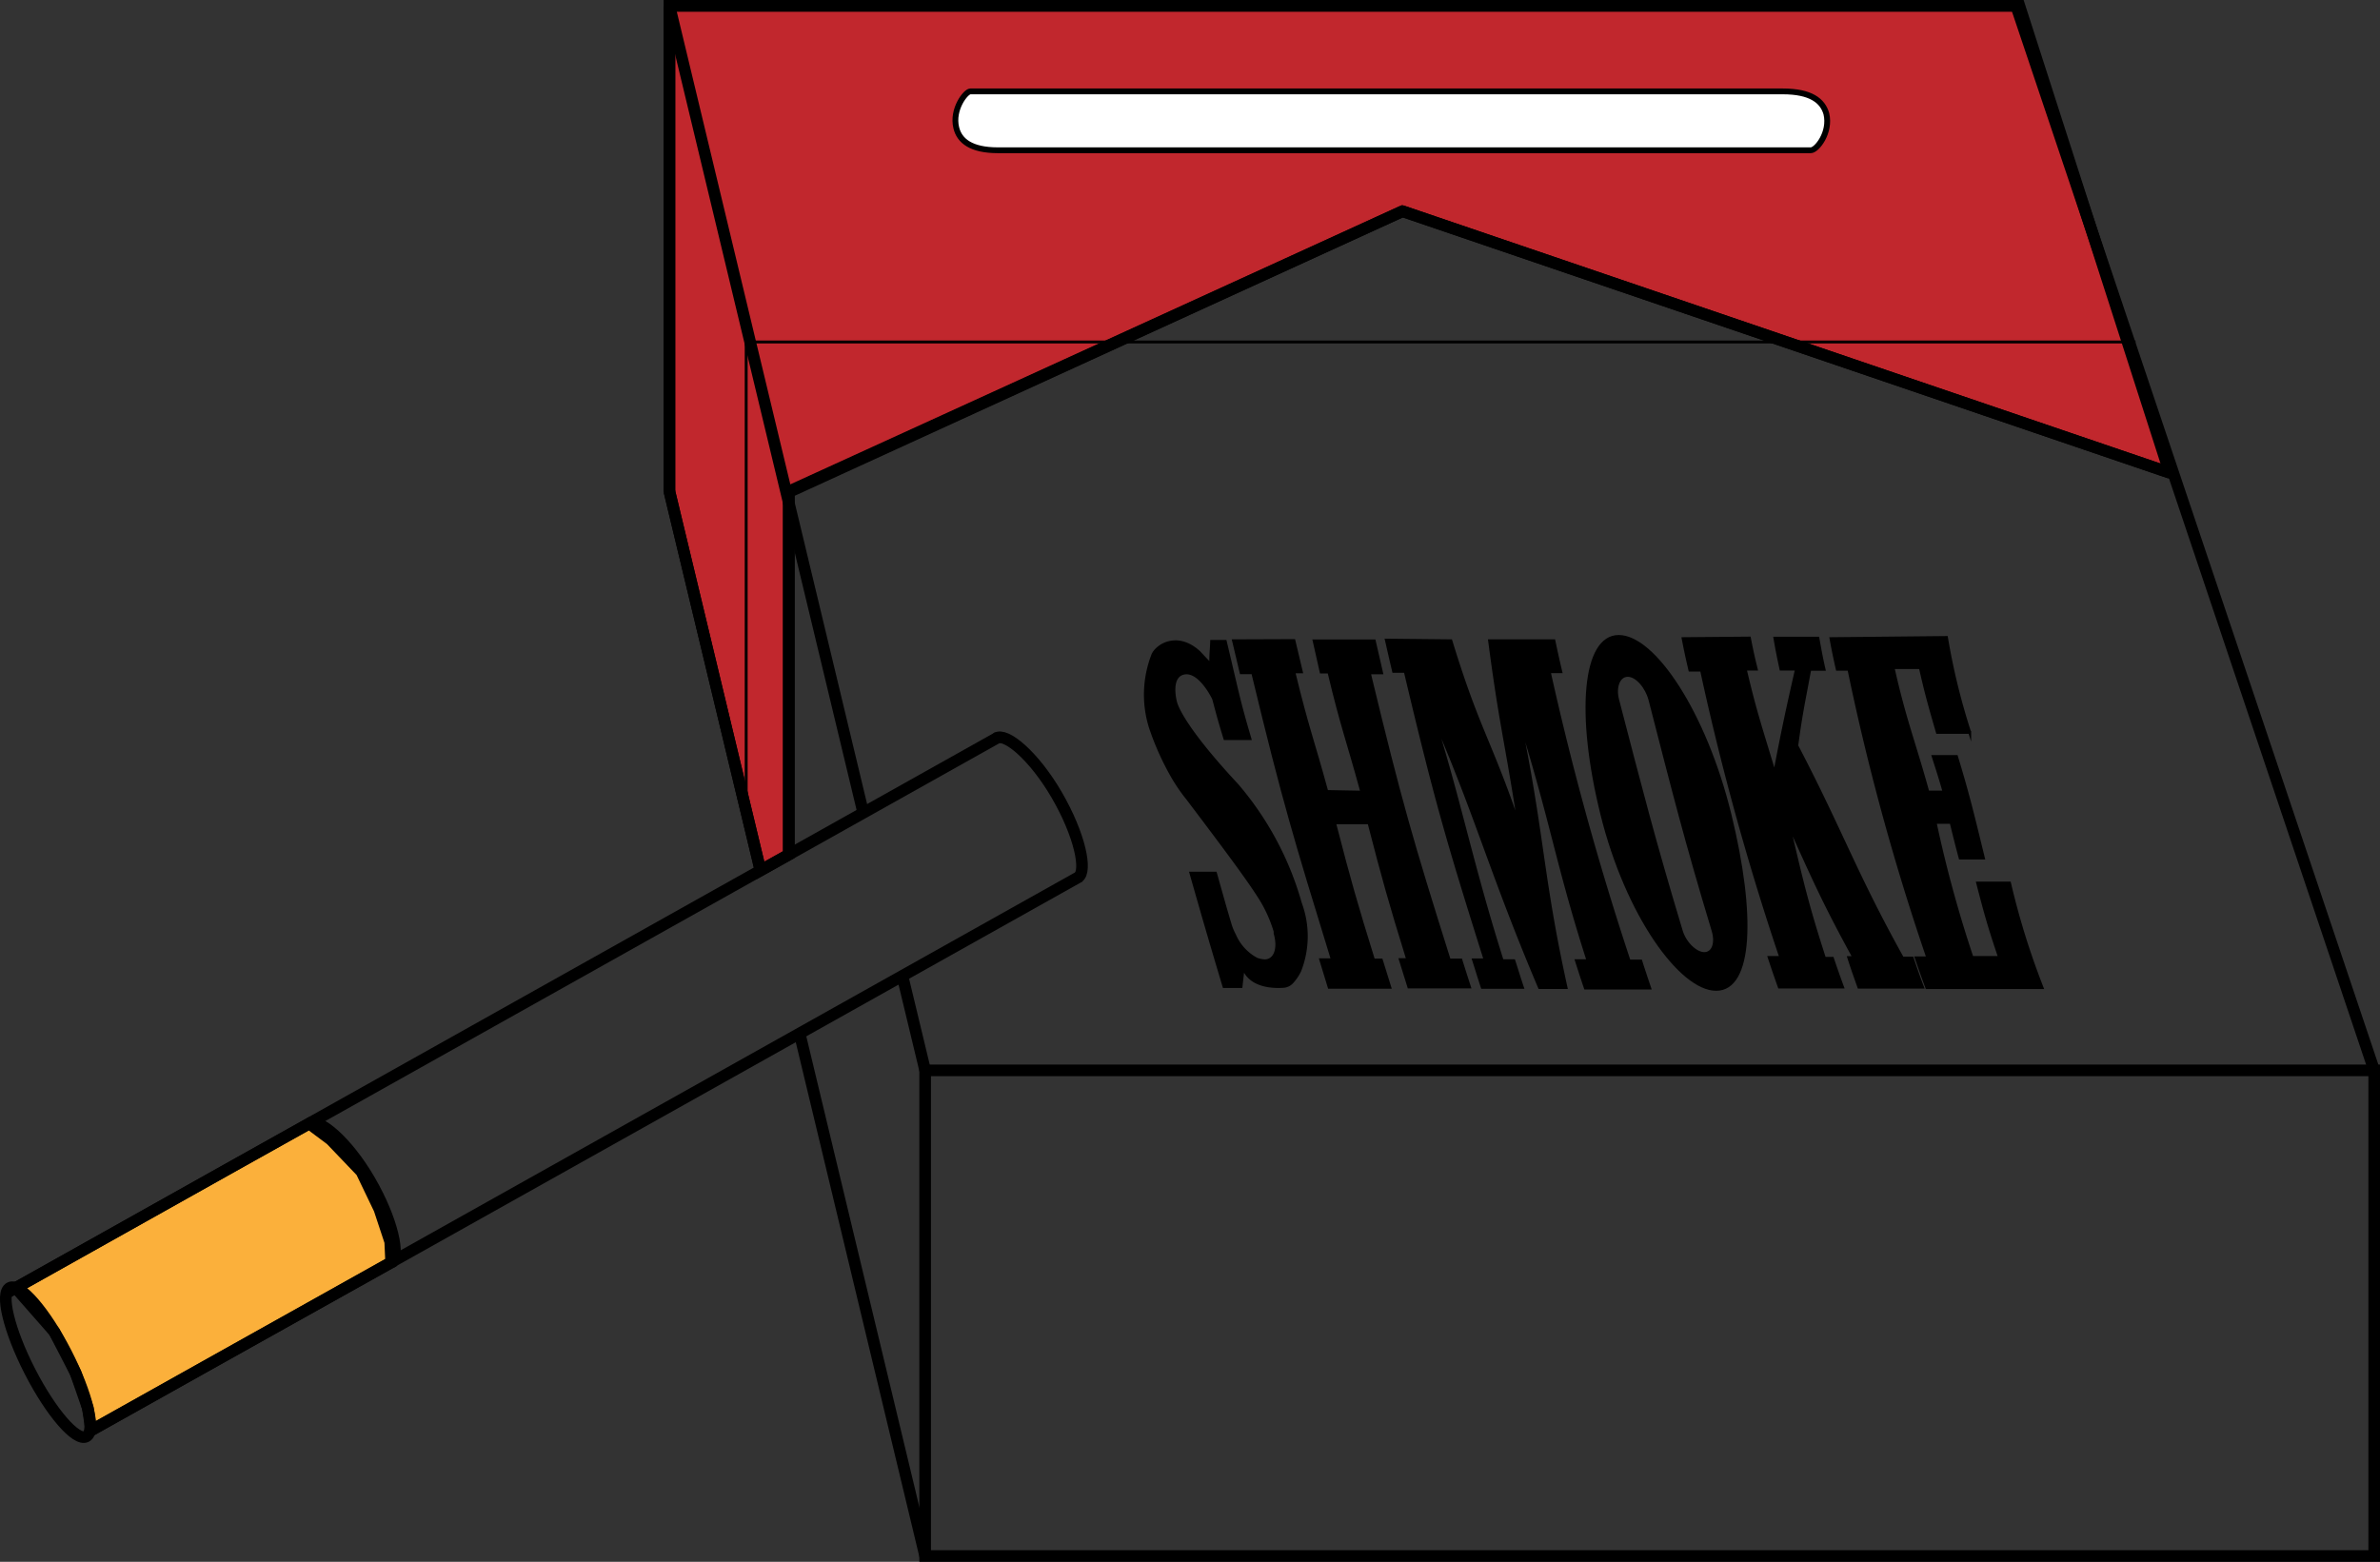 <svg xmlns="http://www.w3.org/2000/svg" viewBox="0 0 204.93 134.5"><rect x="0" y="0" width="204.93" height="134.5" fill="#333333" stroke="none"/><defs><style>.cls-1{fill:#c1272d;}.cls-1,.cls-2,.cls-3,.cls-4,.cls-5,.cls-6{stroke:#000;stroke-miterlimit:10;}.cls-2{fill:#fbb03b;}.cls-3,.cls-4{fill:none;}.cls-4,.cls-6{stroke-width:0.25px;}.cls-5{fill:#fff;stroke-width:0.5px;}</style></defs><title>cigs</title><g id="Layer_2" data-name="Layer 2"><g id="shmoke"><polyline class="cls-1" points="57.64 0.5 173.88 0.5 186.81 40.71 120.76 18.19 67.92 42.38 67.92 73.6 65.48 74.96 57.64 42.32 57.64 0.5"/><polygon class="cls-2" points="33.6 106.94 33.68 108.73 18.8 117.04 7.85 123.17 7.56 121.25 6.51 118.23 4.68 114.69 1.36 110.91 5.25 108.73 20.11 100.4 26.63 96.76 28.49 98.15 31.12 100.9 32.67 104.13 33.6 106.94"/><rect class="cls-3" x="79.66" y="92.18" width="124.77" height="41.82"/><polyline class="cls-3" points="57.64 42.32 57.64 0.5 173.88 0.5"/><line class="cls-3" x1="77.7" y1="84.03" x2="79.66" y2="92.18"/><line class="cls-3" x1="57.64" y1="0.5" x2="74.33" y2="70"/><line class="cls-3" x1="173.6" y1="0.5" x2="204.43" y2="92.18"/><line class="cls-3" x1="68.85" y1="88.99" x2="79.66" y2="134"/><line class="cls-3" x1="57.64" y1="42.32" x2="65.48" y2="74.96"/><line class="cls-3" x1="67.92" y1="73.6" x2="67.92" y2="42.38"/><line class="cls-3" x1="120.76" y1="18.19" x2="67.92" y2="42.32"/><line class="cls-3" x1="186.81" y1="40.71" x2="120.76" y2="18.19"/><line class="cls-4" x1="64.98" y1="29.45" x2="183.88" y2="29.45"/><line class="cls-4" x1="64.25" y1="69.82" x2="64.25" y2="28.65"/><ellipse class="cls-3" cx="4.14" cy="117.3" rx="1.75" ry="7.2" transform="translate(-53.11 14.84) rotate(-27.17)"/><line class="cls-3" x1="0.43" y1="111.43" x2="85.93" y2="63.5"/><line class="cls-3" x1="7.85" y1="123.18" x2="92.93" y2="75.5"/><path class="cls-3" d="M92.84,75.55c.79-.51.15-3.64-1.84-7.07s-4.41-5.41-5.21-4.91"/><path class="cls-3" d="M33.68,108.73c.79-.5.15-3.64-1.84-7.07s-4.42-5.4-5.21-4.9"/><path class="cls-5" d="M153.5,7.87H83.55c-.39,0-1.6,1.54-1.21,3.13h0c.27,1.14,1.29,1.94,3.58,1.94h70c.52,0,1.72-1.54,1.34-3.14h0C156.94,8.67,155.92,7.87,153.5,7.87Z"/><path d="M102.38,75.07h2.37c.52,1.84.76,2.73,1.29,4.51a5.15,5.15,0,0,0,.38.91,4.12,4.12,0,0,0,1.84,2,2.36,2.36,0,0,0,.63.13c.82,0,1.14-1,.78-2.22l0-.17a11.56,11.56,0,0,0-1.39-3c-1-1.56-2.81-4-6.1-8.35A15.06,15.06,0,0,1,100.88,67a23.57,23.57,0,0,1-1.95-4.34,9.56,9.56,0,0,1,.23-6.33c.42-.92,2.27-2,4.17-.25l.8.85c0-.69.06-1.06.08-1.82h1.39c1.08,4.51,1.16,5.17,2.19,8.62h-2.41c-.5-1.64-.58-1.95-1-3.52,0,0-1.11-2.32-2.36-2.13s-.69,2.31-.69,2.31.23,1.71,5.27,7.12a26.91,26.91,0,0,1,5.49,10.25,8.27,8.27,0,0,1-.06,5.89,4.27,4.27,0,0,1-.67,1,1.25,1.25,0,0,1-.88.42c-.86.05-2.59,0-3.36-1.3-.06.51-.09.78-.15,1.31h-1.67C104,80.73,103.52,79.07,102.38,75.07Z"/><path d="M106.06,55.06l.71,3h1c2.67,11.08,3.67,14.31,6.79,24.47h-1l.8,2.62h5.48c-.33-1.07-.5-1.59-.81-2.6h-.67c-1.48-4.76-2.06-6.8-3.29-11.57l2.71,0c1.23,4.76,1.8,6.79,3.27,11.54h-.64c.31,1,.47,1.53.81,2.6h5.48c-.34-1.06-.51-1.57-.82-2.57l-1,0c-3.18-10.1-4.2-13.6-6.82-24.48h1.06c-.26-1.11-.4-1.71-.69-3H113c.28,1.27.41,1.85.66,2.93l.67,0c1.11,4.64,1.59,5.77,2.77,10.09l-2.76-.05c-1.18-4.32-1.65-5.4-2.78-10.06h.65c-.26-1.08-.4-1.67-.7-2.94Z"/><path d="M119.22,55c.29,1.27.42,1.85.68,2.94h1c2.61,11,3.63,14.49,6.81,24.6h-1c.32,1,.48,1.54.83,2.61h3.72c-.34-1-.5-1.55-.82-2.54h-1c-2.44-7.73-3.4-12.56-5.33-19,3.07,7.29,4.47,12.38,8.37,21.56H135c-2-9-2-12.7-3.66-21.25,2.27,7.55,2.81,11.12,5.23,18.69l-1,0c.32,1,.49,1.54.85,2.6h5.8c-.36-1.06-.53-1.57-.85-2.57l-1,0a252.89,252.89,0,0,1-6.82-24.67l1,0c-.26-1.09-.39-1.67-.65-2.91h-5.78c.95,7.23,1.36,8.39,2.36,14.73-2.24-6.35-3.23-7.43-5.46-14.73Z"/><path class="cls-6" d="M139.38,54.81c-3,0-3.6,6.63-1.45,15.31s6.8,15.08,9.84,15.08,3.32-6.36,1.18-15.08S142.42,54.81,139.38,54.81Zm8.12,25.31c.34,1.11,0,2-.75,2s-1.7-.93-2-2c-2.35-7.8-3.42-12-5.46-19.84-.3-1.12.09-2.11.86-2.12s1.63,1,1.92,2.1C144.09,68.1,145.14,72.31,147.5,80.12Z"/><path class="cls-6" d="M144.93,55c.22,1.14.34,1.67.58,2.71h1a230.15,230.15,0,0,0,6.83,24.75h-1c.33,1,.5,1.5.87,2.54h5.44c-.37-1-.54-1.5-.87-2.47h-.68c-1.54-4.75-2-6.82-3.15-11.73,2.2,4.89,3.13,7,5.69,11.67h-.45c.32,1,.5,1.5.87,2.54h5.48c-.38-1-.56-1.52-.89-2.5h-.84c-4.08-7.33-5.24-10.9-9.1-18.29.35-2.68.6-3.76,1.12-6.58l1.23,0c-.23-1-.33-1.57-.53-2.68h-3.7c.19,1.11.3,1.64.52,2.66h1.34c-.88,3.86-1.2,5.4-1.89,9-1.08-3.64-1.63-5.14-2.53-9l.95,0c-.25-1-.37-1.56-.59-2.67Z"/><path class="cls-6" d="M157.66,55c.2,1.09.31,1.62.54,2.63h1A205.37,205.37,0,0,0,166,82.49h-1c.34,1,.52,1.51.91,2.56h9.92a65,65,0,0,1-2.8-9h-2.74c.67,2.6,1,3.79,1.89,6.41l-2.38,0a106.08,106.08,0,0,1-3.18-11.64l1.38,0c.31,1.26.46,1.87.78,3.07h2c-.85-3.46-1.26-5.27-2.32-8.74h-2c.39,1.22.59,1.83.94,3.06H166c-1.19-4.31-2-6.23-3-10.72h2.35c.53,2.33.81,3.3,1.47,5.58l2.78,0a56.69,56.69,0,0,1-2-8.17Z"/></g></g></svg>
